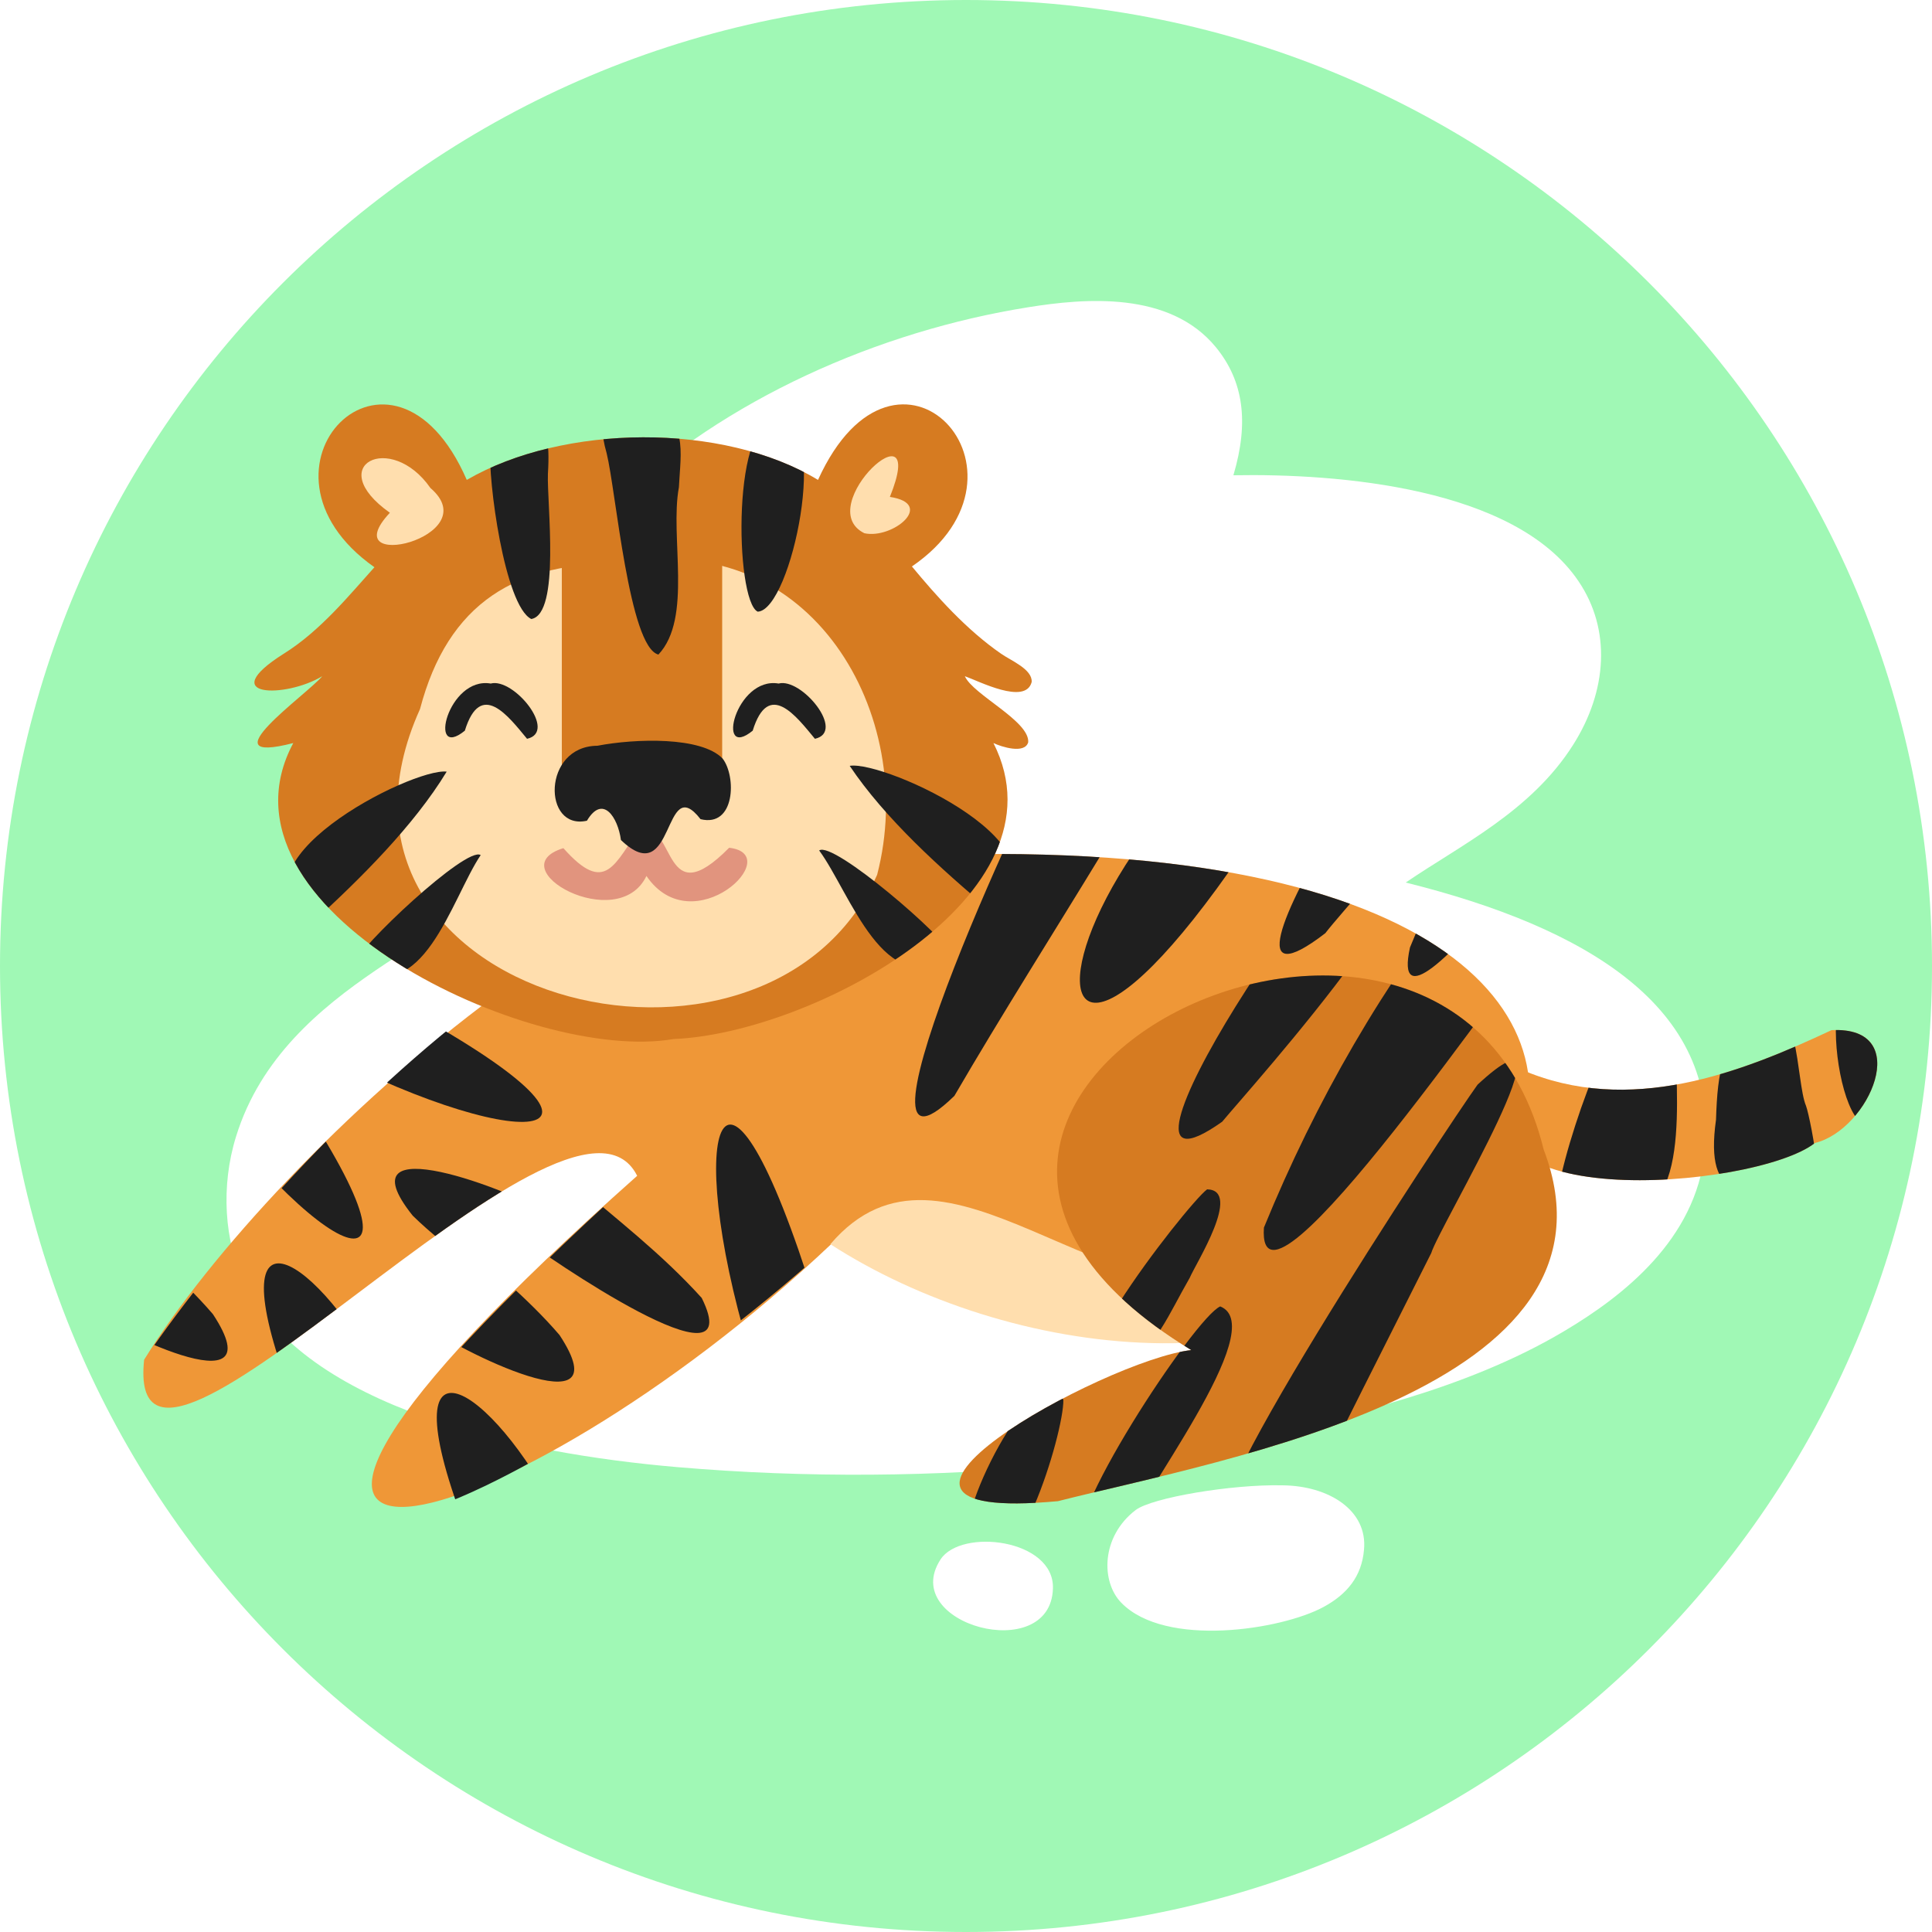 <svg version="1.1" id="b" xmlns="http://www.w3.org/2000/svg" xmlns:xlink="http://www.w3.org/1999/xlink" x="0" y="0" viewBox="0 0 500 500" xml:space="preserve"><style>.st1{fill:#ef9737}.st1,.st3,.st6{fill-rule:evenodd;clip-rule:evenodd}.st3{fill:#1f1f1f}.st6{fill:#d67b21}</style><g id="c"><path d="M250 0C111.9 0 0 111.9 0 250s111.9 250 250 250 250-111.9 250-250S388.1 0 250 0zM103.5 167.7c5.7 1.7 6.5 6.8 6.2 11.2-.7 10.4-9.1 31.3-19.3 28.7-18.8-4.7-2.5-44.5 13.1-39.9zm139.9 235.9c5.3-8.2 29.5-5.3 29.1 7.5-.6 19.9-40 9.3-29.1-7.5zm109.6-2.5c-.6 6.9-4.4 11.5-10.5 14.8-10.9 5.9-40.9 10.6-52.3-1.1-5.3-5.4-5.3-17.1 3.7-24 4.2-3.2 24.8-6.7 38-6.4 11.9.1 22.1 6.4 21.1 16.7zm51.8-56.6c-13.1 7.8-27.5 13.3-40.9 17.4-54 16.5-121.8 23.5-188.5 17.8-42.1-3.6-96.2-15.5-112.1-47.6-5.3-10.7-6.2-25.2-2.2-38 6.3-20.4 21.8-33.2 36-42.9 14.9-10.2 29.7-17.6 44.2-25.4-11.9-12.3-17.8-31.1-12-51 5.2-17.6 18.6-33.7 30.3-44.8 27.9-26.6 67.6-44.3 106.6-50.5 14.4-2.3 36.5-4.3 48.5 10.4 7.1 8.7 8.6 19.3 4.5 33.1 27-.5 72.9 3.1 89.3 27.4 8.5 12.5 7.5 28.4-1.4 42.4-10.9 17.2-29.1 25.9-43.3 35.6 46.6 11.6 81.3 32.2 77.4 69.8-2.4 22.5-20.9 37.1-36.4 46.3z" fill-rule="evenodd" clip-rule="evenodd" fill="#a0f8b5"/><path class="st1" d="M474 266.6c21.5-1.1 9.8 25.8-4.3 29.2-15.3 12.1-101 19.2-76-19 28 12.1 56.9.8 80.3-10.2z"/><defs><path id="SVGID_1_" d="M474 266.6c21.5-1.1 9.8 25.8-4.3 29.2-15.3 12.1-101 19.2-76-19 28 12.1 56.9.8 80.3-10.2z"/></defs><clipPath id="SVGID_00000070840956087168845580000005237351939327188657_"><use xlink:href="#SVGID_1_" overflow="visible"/></clipPath><g clip-path="url(#SVGID_00000070840956087168845580000005237351939327188657_)"><path class="st3" d="M484.2 260.6c2.9-22 11.8 29 3.6 27.3-11.8 19-19.7-48.4-3.6-27.3zm-19 42c-13.1 7.2-24.2 9.1-21.1-12.8.4-12.5 1.6-21.4 10.9-25.2 10.8-10.1 9.7 15.3 12.4 21.6 1.2 3.2 7 33.2-2.2 16.4zM433.6 268c-.1 12.9 4.8 51.6-16.7 44.4-5.6 2-13.2 13.3-13.7-.6-1.8-6.5 17.1-60.3 14.3-33.9 3.4 1.3 3-3.6 7.3-2.6.5-7 5.1-4.9 8.8-7.3z"/></g><path class="st1" d="M240.1 221.3c272.4-9 137.2 193.7-24.8 100.5-83.2 78.9-192.4 108.6-50.4-17.5-17.5-35-133.2 100.5-127.6 47.6 33.6-54.4 141.3-153.4 202.8-130.6z"/><path d="M332.1 331.2c-46.3 13.7-87.3-44.2-117.2-9.2 45.5 29.4 122 40.4 163-4.7-12.9 7.2-27.9 12.6-45.8 13.9z" fill="#ffdeae"/><defs><path id="SVGID_00000016774299184046341500000002118642908503934092_" d="M240.1 221.3c272.4-9 137.2 193.7-24.8 100.5-86.8 78.5-197.9 116.4-50.4-17.5-17.5-35-133.2 100.5-127.6 47.6C78 292.6 169.3 203 240.1 221.3z"/></defs><clipPath id="SVGID_00000098925951515110576520000003025100998462756245_"><use xlink:href="#SVGID_00000016774299184046341500000002118642908503934092_" overflow="visible"/></clipPath><g clip-path="url(#SVGID_00000098925951515110576520000003025100998462756245_)"><path class="st3" d="M211 336.8c-24.1-77.8-34.3-44.7-17.1 12.6 2.8-6.9 9.5-12 17.1-12.6zM99.4 258c72 38.2 37.5 42-15.6 14.4 7.4-1.4 13.6-7 15.6-14.4zm-28.9 16.4C117.4 341 85 328.8 50 280.2c7.2 2 15.3-.1 20.5-5.8zm111.1 61.5c-10.5-11.6-22.1-20.4-33.7-30.4-1.3 6.7-6.7 12.5-13.1 14.6 5.9 4.7 59.6 41.6 46.8 15.8zm-36.8 9.6c-4.2-4.9-8.7-9.2-13.3-13.4-4.4 8.7-12.9 9.8-21.5 10.8 7.8 6.2 51.6 28.1 34.8 2.6zm-89.7-5.4c-4.2-4.9-8.7-9.2-13.3-13.4-4.4 8.6-12.9 9.8-21.5 10.8 7.8 6.2 51.6 28.1 34.8 2.6z"/><path class="st3" d="M106.8 314.6c4.6 4.5 9.6 8.4 14.5 12.1 3.5-9 12-10.9 20.4-12.7-8.3-5.5-53.9-23.2-34.9.6zm13.2 79.5c7.7-2.7 16.5-1.2 24.4-2-16.9-33.5-44.3-50.8-24.4 2zm-44.8-33.6c7.7-2.7 16.5-1.2 24.4-2-16.8-33.4-44.2-50.7-24.4 2zm246-204.4c-21.1 43.9-49.5 85.1-74.2 127.5-32.6 31.8 23.2-89.4 28.2-94.1 15.8-18.2 28.1 1.3 46-33.4zm32.3 11.4c-97.1 177.4-100.3 53.1 0 0zm31.3-1.1c28.5-1.6-34.7 65.7-41.8 75.1-40.4 31.1 35-83.5 41.8-75.1zm33-11.9c37.7-3.6 23.2 10.4 7.7 30.3-3.7 3.5-67.9 93.8-60.6 60.4 13.4-32.9 31.2-63.5 52.9-90.7z"/></g><path class="st6" d="M308.3 349.4c-107.6-65.4 66.9-150.8 91.2-51.9 23.7 62-82.8 80.1-125.7 91-64.9 6 12.1-36.6 34.5-39.1z"/><defs><path id="SVGID_00000008113601007371279580000015638095406702087059_" d="M308.3 349.4c-107.6-65.4 66.9-150.8 91.2-51.9 23.7 62-82.8 80.1-125.7 91-64.9 6 12.1-36.6 34.5-39.1z"/></defs><clipPath id="SVGID_00000067213537522518687210000015753791550421550778_"><use xlink:href="#SVGID_00000008113601007371279580000015638095406702087059_" overflow="visible"/></clipPath><g clip-path="url(#SVGID_00000067213537522518687210000015753791550421550778_)"><path class="st3" d="M320.5 392.1c-21 13.1 54.7-101.5 61.9-111.4 27.8-25.7-10 36.8-12 43.6-11.8 23.4-23.6 46.8-35.4 70.7-1.3 4.7-7.3 10.3-10.4 3-3.4.3-5-2.9-4.1-5.9zm-40.4 8.3c-6.7-5.1 29.1-59.5 35.7-62.3 13.4 5.4-21.8 50-25.4 61.3-1.7 6.7-12.1 10.3-10.3 1zm-29 5.4c-1-1.6-.7-5.3.2-6.8-5.8-3.7 17.2-50.4 23.9-36.7.1 8.6-12.4 50.4-24.1 43.5zm61.3-98c9.2.2-3 19.3-4.5 22.9-5.7 9.9-8.4 17.5-16.9 23-26.9 13.3 16.1-42 21.4-45.9zm45.7-92.6c29.5-4.3-35.4 67.3-41.8 75.1-38.7 27.4 34.1-82 41.8-75.1zm21.9 11.9c7.7-.5 32.4-3.2 21.4 11.8-7.3 7.6-76.4 109.6-74.3 78.8 13.4-32.8 31.1-63.5 52.9-90.6z"/></g><path class="st6" d="M120.8 124.2c25-14.5 66.3-14.9 90.9 0 20.3-44.7 60.1-2.1 24.3 22.4 6.3 7.6 14 16.3 23.1 22.6 2.6 1.8 8.1 4 7.9 7.3-1.6 6.1-13.8-.3-17.3-1.5 2.1 4.8 16.8 11.6 16.4 17.1-.9 3.1-6.9 1.2-9 .2 20 39.5-47.1 75.2-82.8 76.6-36.9 6.4-121.4-33.6-98.4-76.6-22.9 5.9 3.6-12.6 7.5-17.3-9.4 5.7-28 5.6-10-5.8 9.5-5.9 17.1-15.3 23.5-22.4-36.2-25.5 4.6-66.9 23.9-22.6z"/><path d="M161.7 145.9c48-9.2 76.1 38.9 65.3 80.5-28.8 64-152.1 32-118.3-42.9 7.2-27.4 24.9-38.4 53-37.6zm68.6-17.3c11.9 1.8.7 11-6.6 9.4-13.9-6.9 16.9-34.9 6.6-9.4zm-129.4 4.1c-17.4-12.3.2-21.2 10.5-6.4 14.9 12.8-25.4 22.3-10.5 6.4z" fill="#ffdeae" fill-rule="evenodd" clip-rule="evenodd"/><path fill="#d67b21" d="M145.4 140.3h41.5v58.6h-41.5z"/><path d="M136.4 191.2c-4.8-5.8-12-15.4-16.1-2.1-9.7 7.9-4.4-14.1 6.7-12.2 5.9-1.6 17.4 12.5 9.4 14.3zm74.5 0c-4.8-5.8-12-15.4-16.1-2.1-9.7 7.9-4.4-14.1 6.7-12.2 5.9-1.6 17.5 12.5 9.4 14.3z" fill="#1f1f1f"/><path d="M167.3 226.7c-7.4 15.4-38.4-2-21.5-7.2 11.1 12.5 13.2 3.8 20-5.3 9.3-.9 5.7 22.6 22.9 5.2 14.9 1.7-9.4 24.9-21.4 7.3z" fill-rule="evenodd" clip-rule="evenodd" fill="#e1947e"/><path class="st3" d="M181.3 212c-9.8-12.6-6.5 18.9-20.6 5.4-.8-5.9-4.7-11.9-8.8-5-11.5 2.6-11.6-19.3 2.7-19.4 9.9-1.9 26.9-2.4 32.4 3.3 3.6 4.6 3.3 17.9-5.7 15.7z"/><defs><path id="SVGID_00000076577232142240862120000016379183819291015848_" d="M120.8 124.2c25-14.5 66.3-14.9 90.9 0 20.3-44.7 60.1-2.1 24.3 22.4 5.4 10.7 55.7 42.9 13.7 28.4 2.1 4.8 16.8 11.6 16.4 17.1-.9 3.1-6.9 1.2-9 .2 20 39.5-47.1 75.2-82.8 76.6-36.9 6.4-121.4-33.6-98.4-76.6-2.3 1.1-8.6 3-9.2-.6C68.3 185 80 180.6 83.4 175c-4.1 1.1-15 7.7-17.5 1.7 7.4-10.1 24.3-18.9 31-29.9-36.2-25.5 4.6-66.9 23.9-22.6z"/></defs><clipPath id="SVGID_00000098205322542916553020000004454619159446522256_"><use xlink:href="#SVGID_00000076577232142240862120000016379183819291015848_" overflow="visible"/></clipPath><g clip-path="url(#SVGID_00000098205322542916553020000004454619159446522256_)"><path class="st3" d="M166.9 107.5c11.5-.8 9.2 9.9 8.8 18.6-2.4 12.9 3.6 33.8-5.3 43.3-7.6-1.9-11-42.4-13.4-52.1-3.1-11 1.3-8.6 9.9-9.8zm34.6 1.7c13.5-.9 3.4 48.7-5.4 49.1-6-2.8-6.7-52.2 5.4-49.1zm-74.6 6.6c10.6-8.5 16-10.7 14.9 6.8-.3 7.5 3.3 36.3-4.3 37.6-6.9-3.4-11.3-36.2-10.6-44.4zm-46.1 123c-24.2-14.8 25.9-40.2 34.8-39.1-8.5 14-22.4 27.8-34.8 39.1zm43.6-17.5c-7.5 11.1-15.2 40.6-32.9 28.4 1-4.3 29.3-30.9 32.9-28.4zm132 14.4c23.4-15.8-27.5-39-36.5-37.5 9.1 13.6 23.6 26.7 36.5 37.5zM212 220.1c8 10.8 17 39.8 34.2 26.9-1.3-4.2-30.6-29.5-34.2-26.9z"/></g></g></svg>